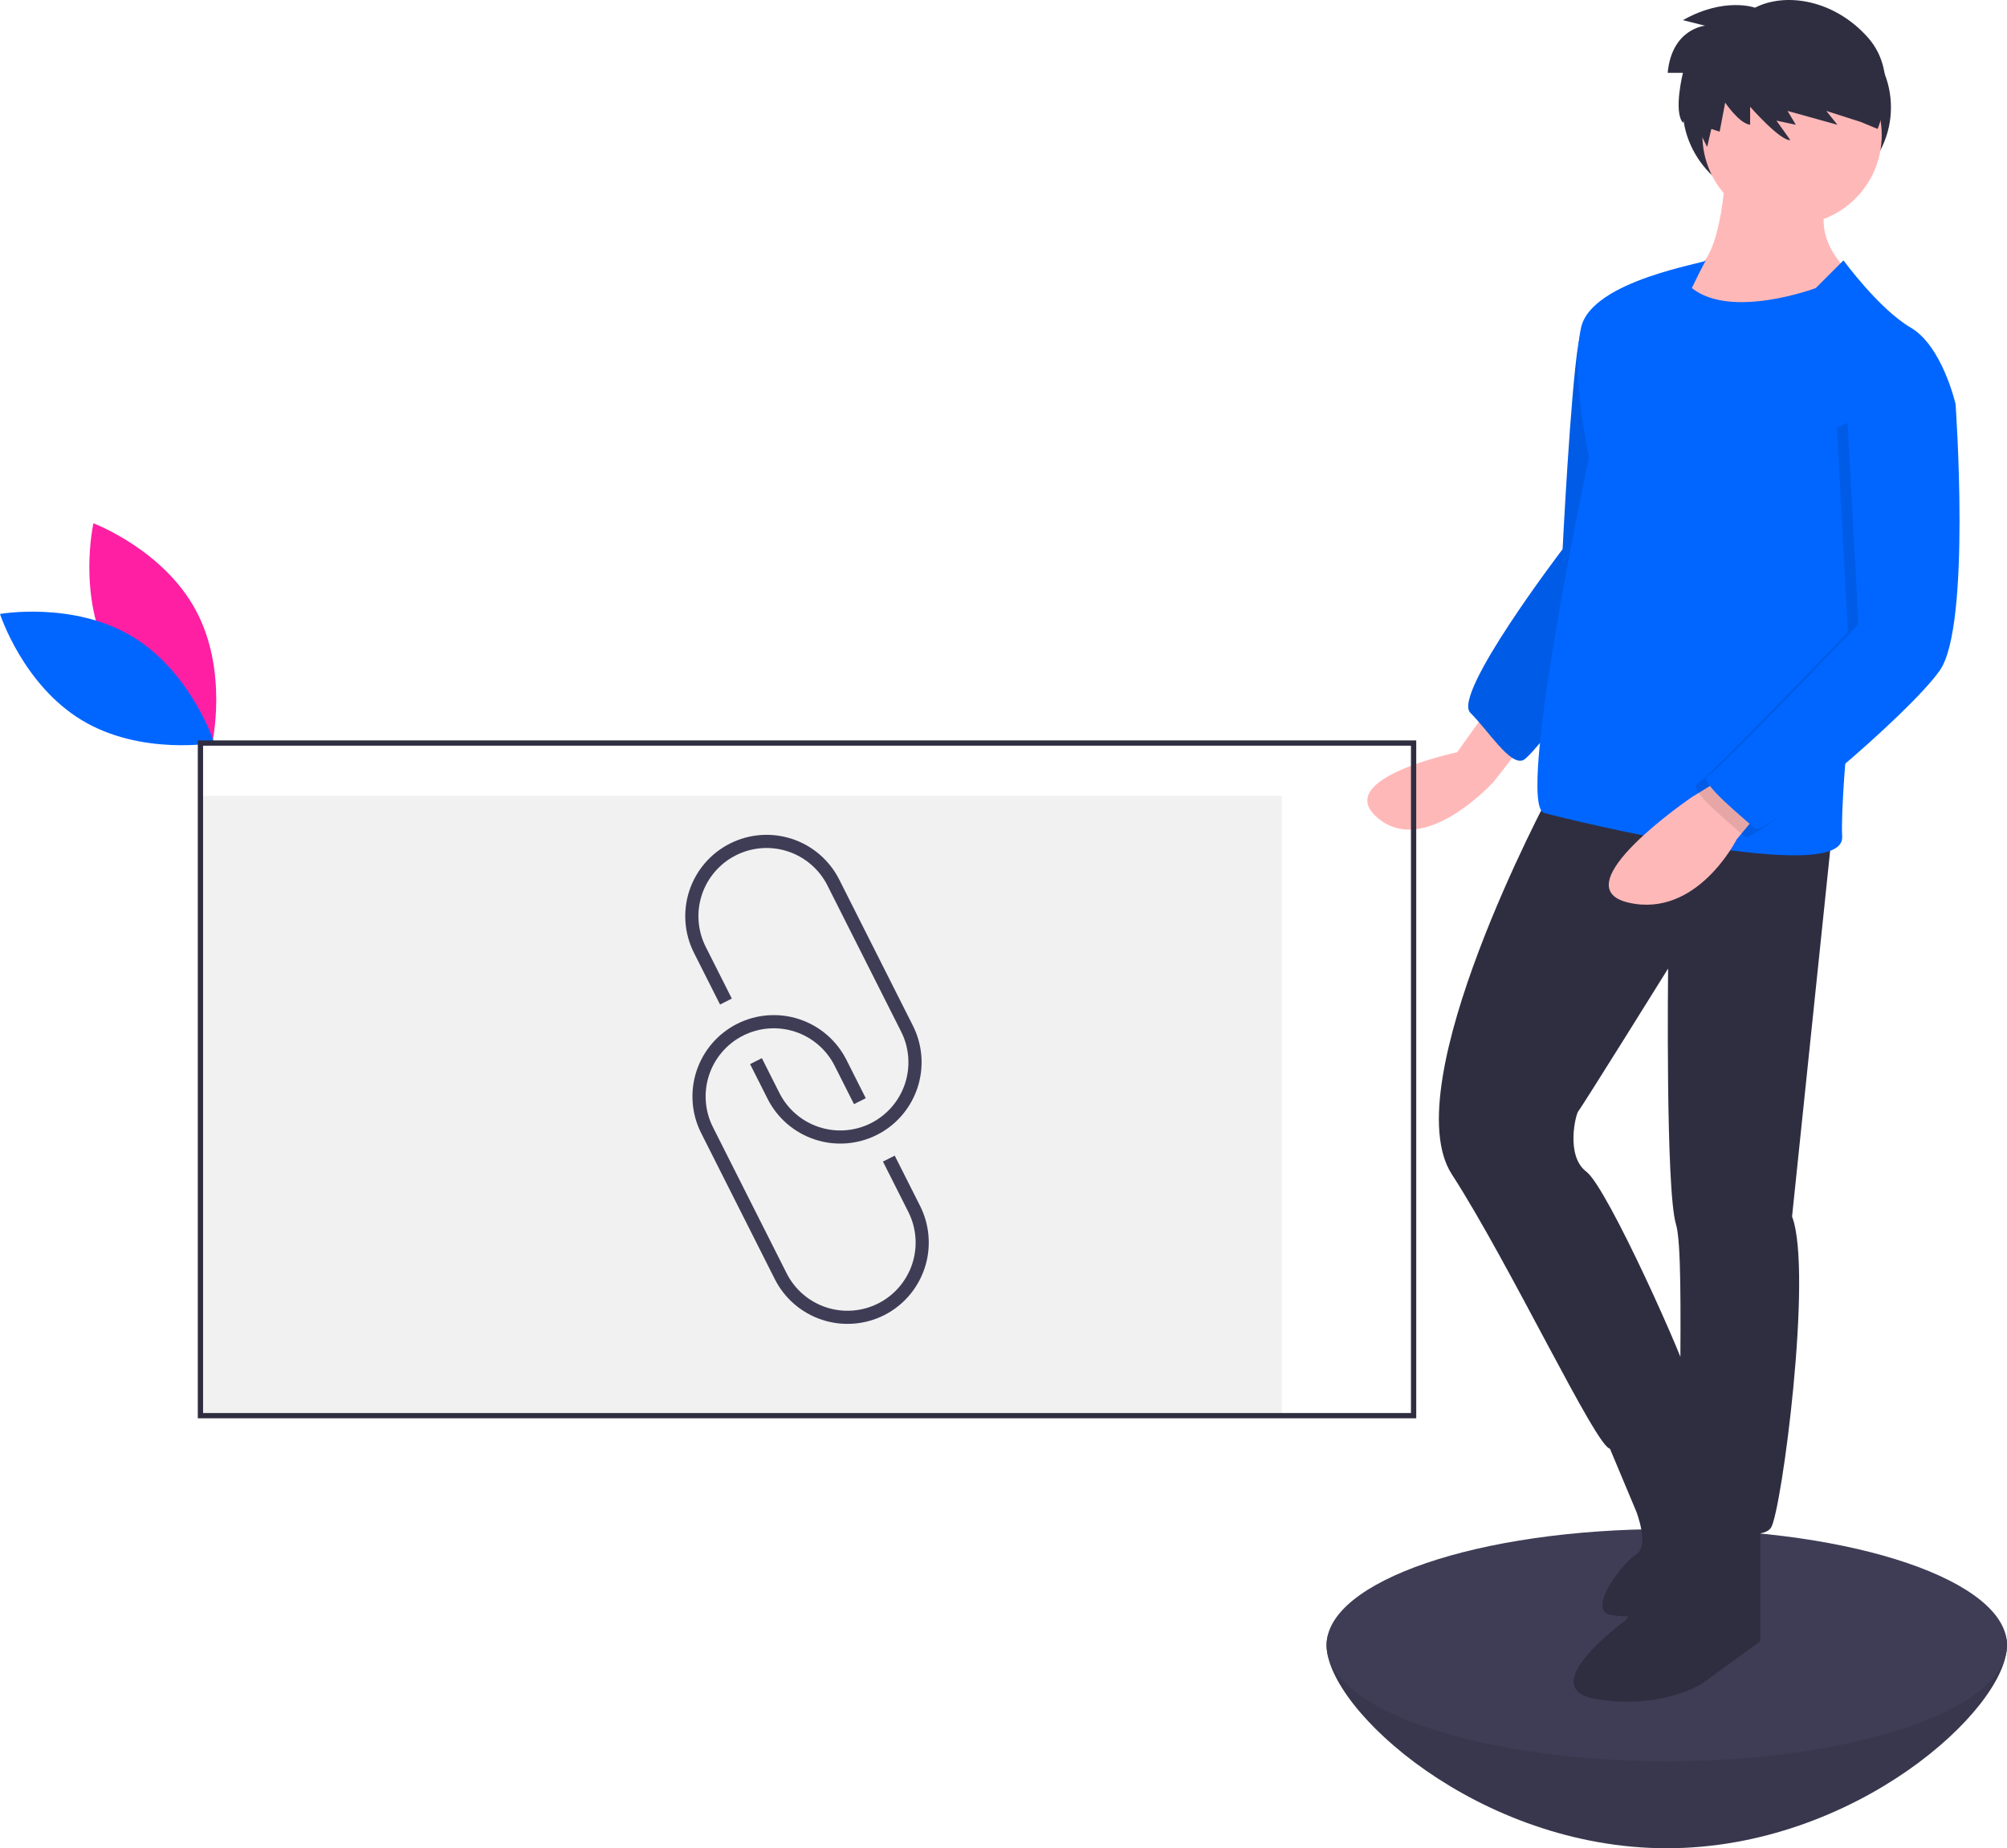 <svg width="784" height="722" viewBox="0 0 784 722" fill="none" xmlns="http://www.w3.org/2000/svg">
<g clip-path="url(#clip0_3_20)">
<path d="M42.892 256.486C55.696 280.236 82.871 290.431 82.871 290.431C82.871 290.431 89.287 262.12 76.483 238.371C63.678 214.622 36.504 204.427 36.504 204.427C36.504 204.427 30.088 232.737 42.892 256.486Z" fill="#FF1FA3"/>
<path d="M51.693 248.673C74.81 262.583 83.713 290.212 83.713 290.212C83.713 290.212 55.136 295.288 32.02 281.378C8.903 267.468 0 239.84 0 239.84C0 239.84 28.576 234.763 51.693 248.673Z" fill="#0066FF"/>
<path d="M784 642.66C784 667.699 724.499 722 651.101 722C577.703 722 518.202 667.699 518.202 642.66C518.202 617.622 577.703 631.326 651.101 631.326C724.499 631.326 784 617.622 784 642.66Z" fill="#3F3D56"/>
<path opacity="0.1" d="M784 642.66C784 667.699 724.499 722 651.101 722C577.703 722 518.202 667.699 518.202 642.66C518.202 617.622 577.703 631.326 651.101 631.326C724.499 631.326 784 617.622 784 642.66Z" fill="black"/>
<path d="M651.101 687.997C724.499 687.997 784 667.699 784 642.661C784 617.622 724.499 597.324 651.101 597.324C577.703 597.324 518.202 617.622 518.202 642.661C518.202 667.699 577.703 687.997 651.101 687.997Z" fill="#3F3D56"/>
<path d="M500.689 310.877H78.297V551.987H500.689V310.877Z" fill="#F1F1F1"/>
<path d="M697.976 80.071C720.451 80.071 738.67 63.003 738.67 41.947C738.67 20.892 720.451 3.823 697.976 3.823C675.502 3.823 657.283 20.892 657.283 41.947C657.283 63.003 675.502 80.071 697.976 80.071Z" fill="#2F2E41"/>
<path d="M579.501 279.45L569.198 293.876C569.198 293.876 519.748 304.18 538.292 319.635C556.836 335.091 583.622 305.21 583.622 305.21L598.045 286.663L579.501 279.45Z" fill="#FFB8B8"/>
<path d="M633.072 115.62C633.072 115.62 619.679 115.62 616.589 134.166C613.498 152.713 610.407 214.536 610.407 214.536C610.407 214.536 567.138 271.207 574.35 278.42C581.561 285.633 589.803 299.028 594.954 296.967C600.105 294.906 644.405 234.114 644.405 234.114L633.072 115.62Z" fill="#0066FF"/>
<path opacity="0.1" d="M633.072 115.62C633.072 115.62 619.679 115.62 616.589 134.166C613.498 152.713 610.407 214.536 610.407 214.536C610.407 214.536 567.138 271.207 574.35 278.42C581.561 285.633 589.803 299.028 594.954 296.967C600.105 294.906 644.405 234.114 644.405 234.114L633.072 115.62Z" fill="black"/>
<path d="M674.281 63.07C674.281 63.07 673.251 103.255 660.888 105.316C648.526 107.376 652.647 120.771 652.647 120.771C652.647 120.771 692.825 144.47 719.611 120.771L724.762 108.407C724.762 108.407 706.218 95.012 714.46 76.465L674.281 63.07Z" fill="#FFB8B8"/>
<path d="M605.256 310.362C605.256 310.362 544.473 423.704 567.138 458.737C589.803 493.77 623.8 565.897 628.951 565.897C634.103 565.897 662.949 551.472 660.888 542.198C658.828 532.925 627.921 463.889 619.679 457.707C611.438 451.524 615.559 435.038 616.589 434.008C617.619 432.978 651.616 378.367 651.616 378.367C651.616 378.367 650.586 464.919 654.707 478.314C658.828 491.709 653.677 587.535 658.828 591.657C663.979 595.778 687.674 602.991 691.795 596.808C695.916 590.626 708.279 496.861 700.037 475.223L715.49 326.848L605.256 310.362Z" fill="#2F2E41"/>
<path d="M660.888 585.474L635.133 632.872C635.133 632.872 598.045 659.662 623.8 663.783C649.556 667.905 665.009 657.601 665.009 657.601L687.674 641.115V593.717L660.888 585.474Z" fill="#2F2E41"/>
<path d="M625.861 558.684L639.254 590.626C639.254 590.626 644.405 604.021 639.254 607.112C634.103 610.203 619.679 628.75 628.951 630.811C630.817 631.177 632.712 631.365 634.613 631.374C642.334 631.504 650.001 630.07 657.153 627.159C664.306 624.248 670.795 619.92 676.231 614.435L684.583 606.082C684.583 606.082 655.974 540.191 656.371 540.679C656.767 541.168 625.861 558.684 625.861 558.684Z" fill="#2F2E41"/>
<path d="M700.037 87.799C719.382 87.799 735.064 72.114 735.064 52.766C735.064 33.418 719.382 17.733 700.037 17.733C680.692 17.733 665.009 33.418 665.009 52.766C665.009 72.114 680.692 87.799 700.037 87.799Z" fill="#FFB8B8"/>
<path d="M720.126 101.709L709.309 112.528C709.309 112.528 676.342 124.893 660.888 112.528C660.888 112.528 666.555 100.679 666.555 101.709C666.555 102.74 621.74 109.437 617.619 127.984C613.498 146.531 620.71 178.473 620.71 178.473C620.71 178.473 591.863 314.483 603.196 317.575C614.528 320.666 720.641 346.425 719.611 326.848C718.581 307.271 727.853 226.901 727.853 226.901L763.911 157.865C763.911 157.865 758.759 135.197 746.397 127.984C734.034 120.771 720.126 101.709 720.126 101.709Z" fill="#0066FF"/>
<path d="M674.281 303.149L660.888 311.392C660.888 311.392 609.377 346.425 636.163 352.608C662.949 358.79 678.402 327.878 678.402 327.878L688.704 315.514L674.281 303.149Z" fill="#FFB8B8"/>
<path opacity="0.1" d="M750.518 151.683L759.79 160.956C759.79 160.956 765.971 247.509 753.608 265.025C741.246 282.542 684.583 329.939 681.493 326.848C678.402 323.757 658.828 308.301 662.949 306.24C667.07 304.18 721.86 246.922 721.86 246.922L717.551 167.139L750.518 151.683Z" fill="black"/>
<path d="M754.639 148.592L763.911 157.865C763.911 157.865 770.092 244.417 757.729 261.934C745.367 279.45 688.704 326.848 685.614 323.757C682.523 320.666 662.949 305.21 667.07 303.149C671.191 301.088 725.981 243.831 725.981 243.831L721.672 164.048L754.639 148.592Z" fill="#0066FF"/>
<path d="M685.55 3.004C685.55 3.004 673.643 -1.326 657.407 7.876L666.066 10.041C666.066 10.041 653.077 11.123 651.453 28.445H657.407C657.407 28.445 653.618 43.602 657.407 47.932L659.842 43.331L666.878 57.405L668.502 50.368L671.749 51.45L673.914 40.083C673.914 40.083 679.326 48.203 683.656 48.744V41.707C683.656 41.707 695.563 55.24 699.351 54.698L693.939 47.12L701.516 48.744L698.269 43.331L717.753 48.744L713.423 43.331L726.953 47.661L733.448 50.368C733.448 50.368 742.649 29.257 729.659 14.642C716.67 0.027 697.728 -3.221 685.55 3.004Z" fill="#2F2E41"/>
<path d="M345.226 441.821C344.361 442.366 343.465 442.872 342.54 443.339C335.014 447.125 326.294 447.77 318.293 445.134C310.292 442.497 303.663 436.794 299.861 429.275L293.008 415.684L297.608 413.364L304.461 426.956C306.035 430.08 308.208 432.863 310.857 435.147C313.506 437.431 316.579 439.17 319.9 440.266C323.222 441.361 326.726 441.792 330.214 441.532C333.702 441.272 337.104 440.328 340.227 438.753C343.35 437.178 346.131 435.003 348.413 432.352C350.695 429.701 352.433 426.627 353.526 423.304C354.62 419.982 355.048 416.476 354.787 412.988C354.525 409.5 353.579 406.097 352.002 402.975L323.222 345.899C321.647 342.776 319.474 339.995 316.824 337.713C314.175 335.431 311.103 333.694 307.782 332.6C304.462 331.505 300.958 331.076 297.472 331.336C293.985 331.596 290.584 332.54 287.463 334.115C284.341 335.689 281.56 337.863 279.279 340.513C276.997 343.162 275.26 346.235 274.166 349.556C273.072 352.878 272.642 356.382 272.902 359.869C273.162 363.356 274.106 366.757 275.681 369.879L285.87 390.087L281.27 392.407L271.081 372.199C267.289 364.674 266.641 355.95 269.279 347.947C271.917 339.944 277.625 333.317 285.148 329.522C292.671 325.728 301.392 325.077 309.395 327.713C317.397 330.349 324.025 336.056 327.822 343.579L356.602 400.656C360.156 407.705 360.96 415.825 358.857 423.434C356.754 431.043 351.895 437.598 345.226 441.821V441.821Z" fill="#3F3D56"/>
<path d="M348.009 512.27C347.156 512.808 346.271 513.308 345.354 513.772C337.828 517.557 329.108 518.203 321.107 515.566C313.106 512.929 306.478 507.226 302.676 499.708L273.895 442.631C270.1 435.105 269.45 426.381 272.088 418.376C274.725 410.371 280.434 403.741 287.958 399.946C295.482 396.151 304.206 395.501 312.209 398.138C320.213 400.776 326.841 406.486 330.636 414.011L338.196 429.005L333.597 431.325L326.036 416.331C324.462 413.209 322.288 410.427 319.639 408.145C316.99 405.863 313.917 404.126 310.597 403.032C307.276 401.937 303.773 401.508 300.286 401.768C296.8 402.028 293.399 402.972 290.277 404.547C287.155 406.121 284.374 408.295 282.093 410.945C279.811 413.595 278.074 416.668 276.98 419.989C275.886 423.31 275.457 426.814 275.717 430.301C275.976 433.788 276.921 437.189 278.495 440.311L307.276 497.388C308.849 500.512 311.022 503.296 313.671 505.579C316.32 507.863 319.393 509.602 322.715 510.698C326.036 511.793 329.541 512.224 333.029 511.964C336.516 511.704 339.919 510.76 343.041 509.185C346.164 507.61 348.946 505.435 351.228 502.784C353.51 500.133 355.247 497.059 356.341 493.736C357.434 490.414 357.862 486.908 357.601 483.42C357.339 479.932 356.393 476.53 354.817 473.407L344.91 453.761L349.51 451.441L359.417 471.088C362.964 478.144 363.76 486.267 361.652 493.879C359.544 501.49 354.681 508.045 348.009 512.27V512.27Z" fill="#3F3D56"/>
<path d="M553.23 554.048H77.267V289.239H553.23V554.048ZM79.327 551.987H551.17V291.3H79.327V551.987Z" fill="#2F2E41"/>
</g>
<defs>
<clipPath id="clip0_3_20">
<rect width="784" height="722" fill="white"/>
</clipPath>
</defs>
</svg>
